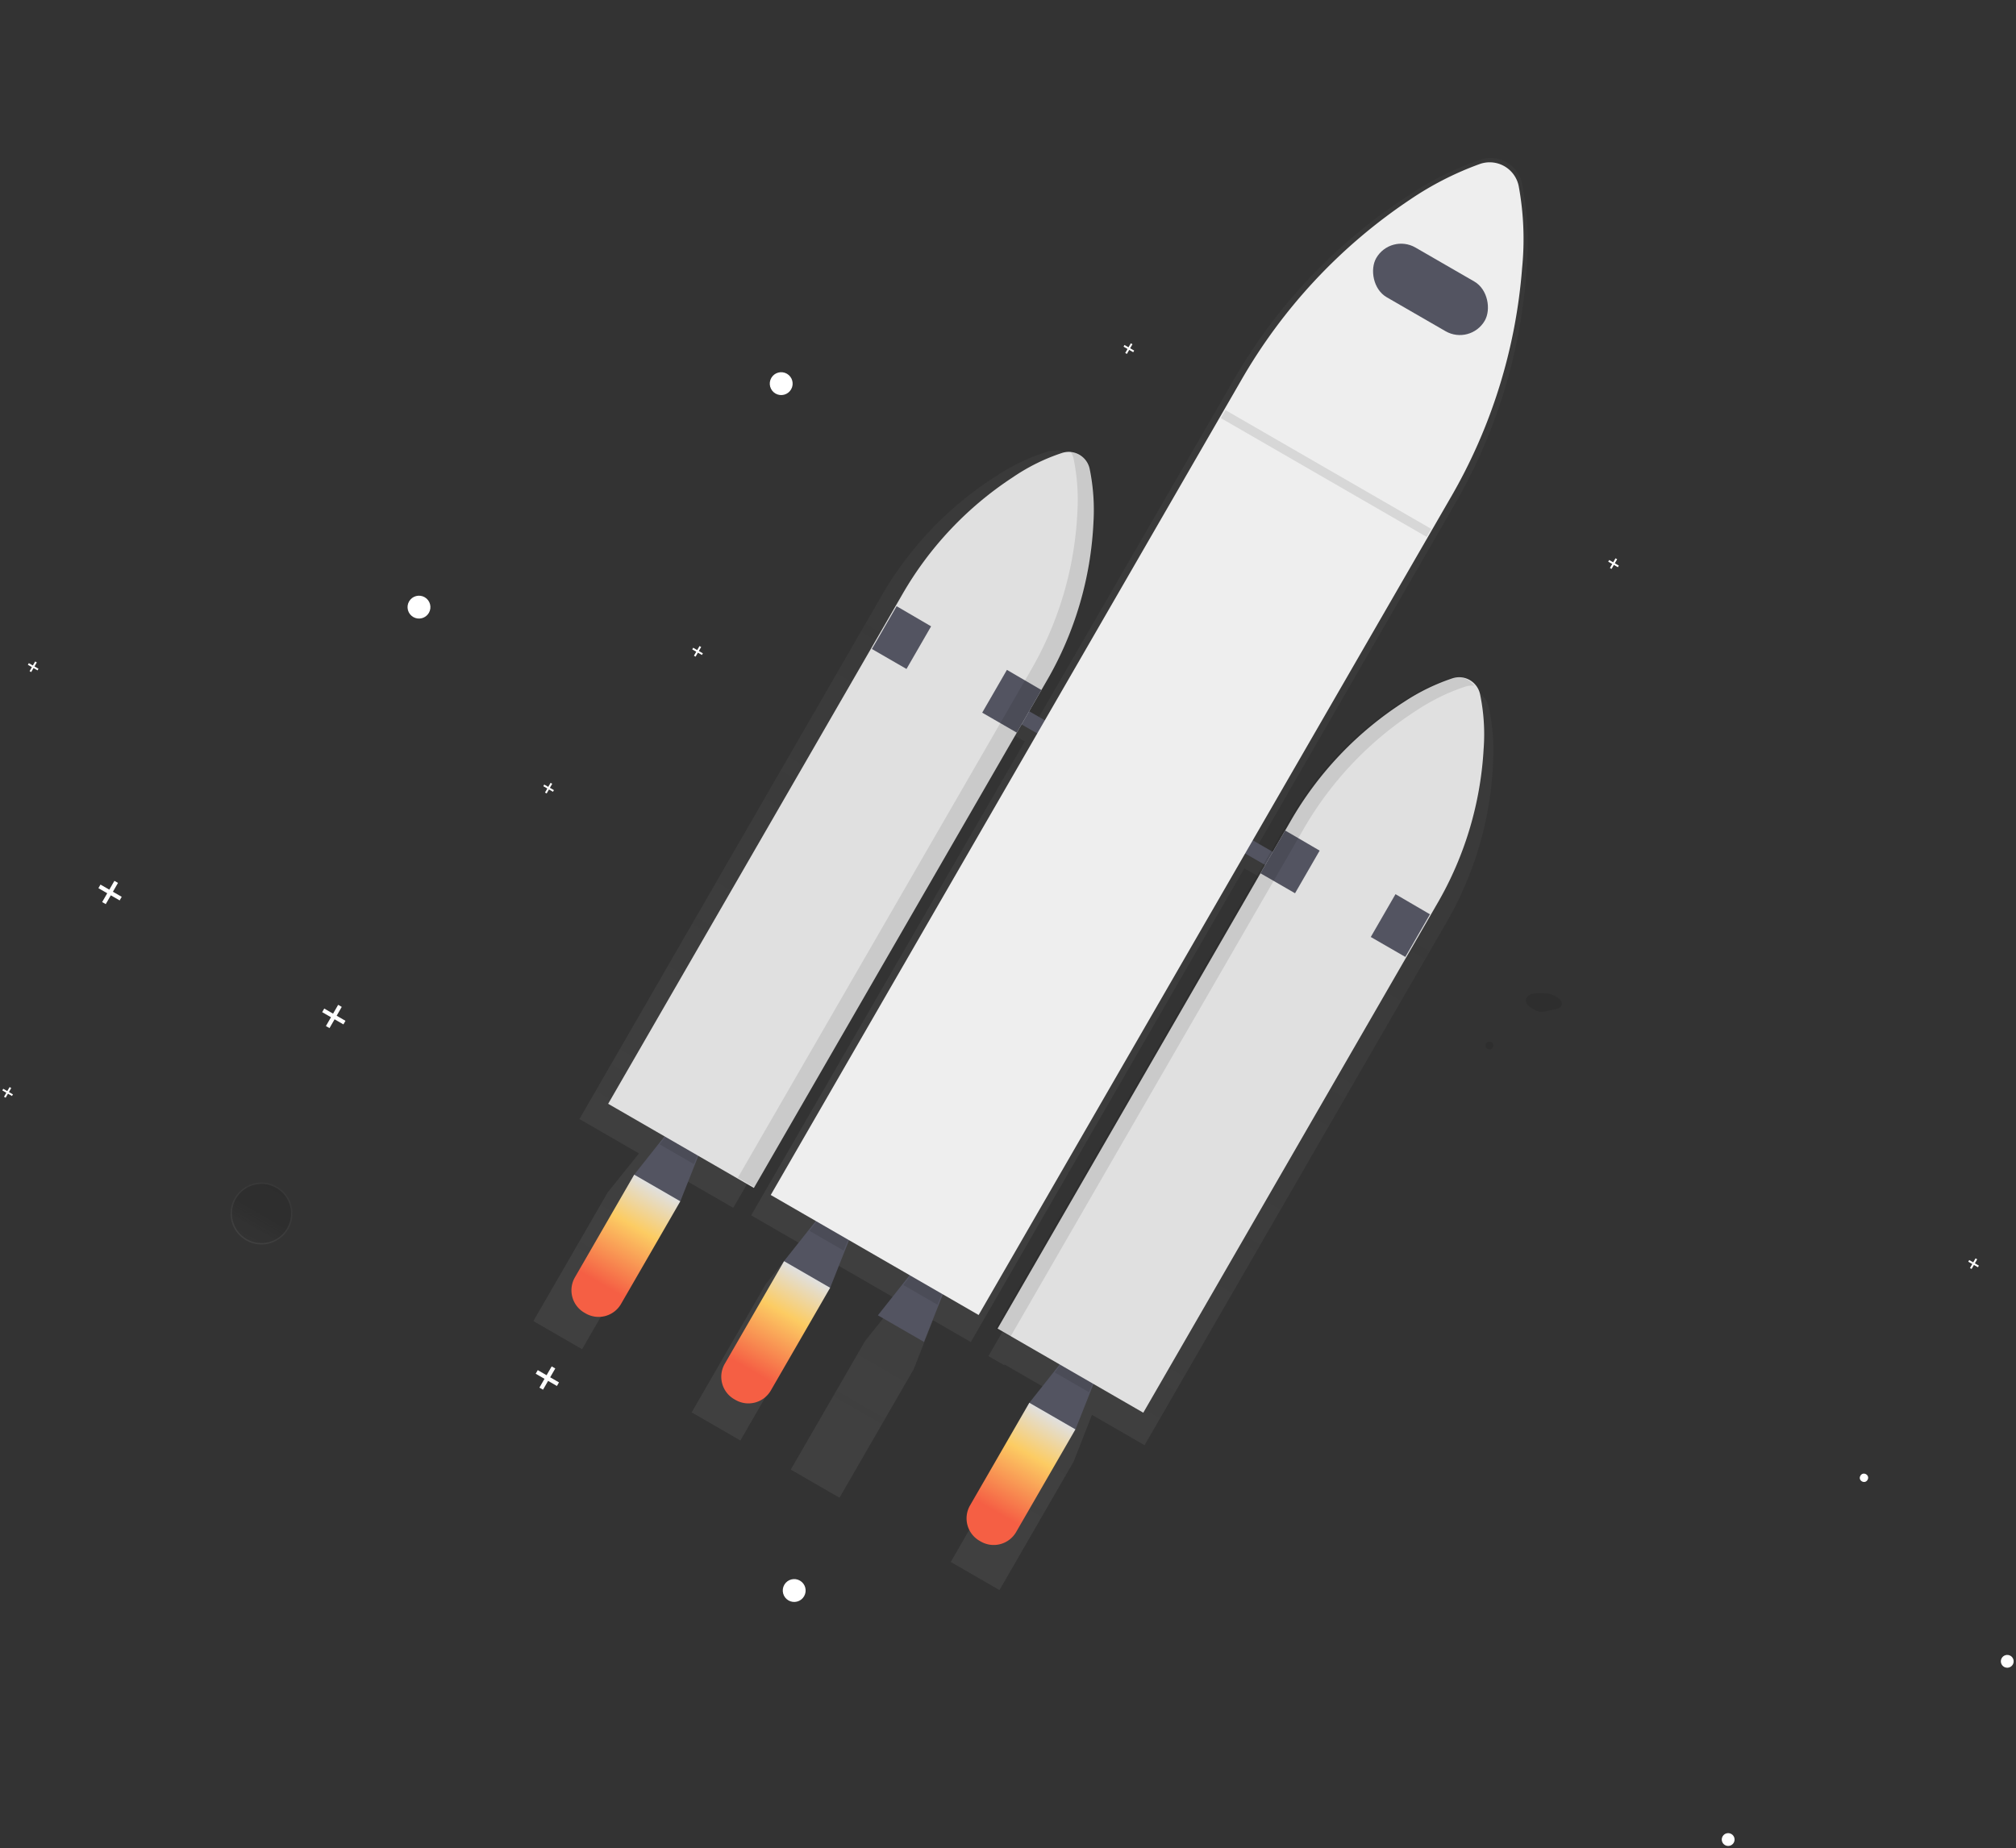 <svg xmlns="http://www.w3.org/2000/svg" xmlns:xlink="http://www.w3.org/1999/xlink" width="122.529" height="112.35" viewBox="0 0 122.529 112.35">
  <rect x="0" y="0" width="122.529" height="112.35" fill="#333333" stroke="none"/>
  <defs>
    <linearGradient id="linear-gradient" x1="0.5" y1="1" x2="0.5" gradientUnits="objectBoundingBox">
      <stop offset="0" stop-color="gray" stop-opacity="0.251"/>
      <stop offset="0.54" stop-color="gray" stop-opacity="0.122"/>
      <stop offset="1" stop-color="gray" stop-opacity="0.102"/>
    </linearGradient>
    <linearGradient id="linear-gradient-2" x1="0.5" y1="1" x2="0.5" y2="0" xlink:href="#linear-gradient"/>
    <linearGradient id="linear-gradient-3" x1="0.5" x2="0.5" y2="1" gradientUnits="objectBoundingBox">
      <stop offset="0" stop-color="#e0e0e0"/>
      <stop offset="0.31" stop-color="#fccc63"/>
      <stop offset="0.77" stop-color="#f55f44"/>
    </linearGradient>
    <linearGradient id="linear-gradient-4" x1="0.5" y1="0" x2="0.5" y2="1" xlink:href="#linear-gradient-3"/>
  </defs>
  <g id="Group_67" data-name="Group 67" transform="translate(-2115.921 -12185.79) rotate(30)">
    <g id="Group_56" data-name="Group 56" transform="translate(7974.101 9549.297)" opacity="0.7">
      <circle id="Ellipse_88" data-name="Ellipse 88" cx="1.882" cy="1.882" r="1.882" transform="translate(0 0)" fill="url(#linear-gradient)"/>
    </g>
    <circle id="Ellipse_89" data-name="Ellipse 89" cx="1.797" cy="1.797" r="1.797" transform="translate(7974.186 9549.382)" opacity="0.2"/>
    <circle id="Ellipse_90" data-name="Ellipse 90" cx="0.695" cy="0.695" r="0.695" transform="translate(7965.148 9513.777)" fill="#fff"/>
    <circle id="Ellipse_91" data-name="Ellipse 91" cx="0.695" cy="0.695" r="0.695" transform="translate(8014.786 9554.143)" fill="#fff"/>
    <circle id="Ellipse_93" data-name="Ellipse 93" cx="0.389" cy="0.389" r="0.389" transform="translate(8071.821 9539.176)" fill="#fff"/>
    <circle id="Ellipse_95" data-name="Ellipse 95" cx="0.389" cy="0.389" r="0.389" transform="translate(8081.094 9521.313)" fill="#fff"/>
    <circle id="Ellipse_96" data-name="Ellipse 96" cx="0.695" cy="0.695" r="0.695" transform="translate(7977.421 9491.004)" fill="#fff"/>
    <path id="Path_619" data-name="Path 619" d="M143.5,588.289h-.619v-.619h-.252v.619h-.619v.252h.619v.618h.252v-.618h.619Z" transform="translate(7815.501 8950.467)" fill="#fff"/>
    <path id="Path_620" data-name="Path 620" d="M257.5,586.289h-.619v-.619h-.252v.619h-.619v.252h.619v.618h.252v-.618h.619Z" transform="translate(7717.047 8952.194)" fill="#fff"/>
    <path id="Path_621" data-name="Path 621" d="M420.5,678.289h-.619v-.619h-.252v.619h-.619v.252h.619v.618h.252v-.618h.619Z" transform="translate(7576.275 8872.74)" fill="#fff"/>
    <path id="Path_622" data-name="Path 622" d="M652.669,128.922h-.282v-.282h-.115v.282h-.282v.115h.282v.282h.115v-.282h.282Z" transform="translate(7375.066 9346.9)" fill="#fff"/>
    <path id="Path_623" data-name="Path 623" d="M947.669,318.922h-.282v-.282h-.115v.282h-.282v.115h.282v.282h.115v-.282h.282Z" transform="translate(7120.294 9182.811)" fill="#fff"/>
    <path id="Path_625" data-name="Path 625" d="M65.669,520.922h-.282v-.282h-.115v.282H64.99v.115h.282v.282h.115v-.282h.282Z" transform="translate(7882.019 9008.356)" fill="#fff"/>
    <path id="Path_626" data-name="Path 626" d="M150.669,690.922h-.282v-.282h-.115v.282h-.282v.115h.282v.282h.115v-.282h.282Z" transform="translate(7808.61 8861.539)" fill="#fff"/>
    <path id="Path_627" data-name="Path 627" d="M417.669,153.922h-.282v-.282h-.115v.282h-.282v.115h.282v.282h.115v-.282h.282Z" transform="translate(7578.02 9325.31)" fill="#fff"/>
    <path id="Path_628" data-name="Path 628" d="M291.669,452.922h-.282v-.282h-.115v.282h-.282v.115h.282v.282h.115v-.282h.282Z" transform="translate(7686.838 9067.083)" fill="#fff"/>
    <path id="Path_629" data-name="Path 629" d="M318.669,366.922h-.282v-.282h-.115v.282h-.282v.115h.282v.282h.115v-.282h.282Z" transform="translate(7663.52 9141.355)" fill="#fff"/>
    <g id="Group_58" data-name="Group 58" transform="translate(7989.844 9458)" opacity="0.7">
      <path id="Path_630" data-name="Path 630" d="M451.183,84.771a21.1,21.1,0,0,0-2.386-9.818,12.306,12.306,0,0,0-1.958-2.851,1.4,1.4,0,0,0-1.6-.308,1.451,1.451,0,0,0-.56.361,12.586,12.586,0,0,0-1.909,2.745,21.2,21.2,0,0,0-2.505,10.091V87.1h-1.354V62.554A32.88,32.88,0,0,0,435.5,47.836a18.567,18.567,0,0,0-2.794-4.272,1.936,1.936,0,0,0-2.911,0,18.976,18.976,0,0,0-2.727,4.113,33.035,33.035,0,0,0-3.576,15.112v24.3h-1.17V84.879a21.191,21.191,0,0,0-2.505-10.084,12.875,12.875,0,0,0-1.909-2.745,1.4,1.4,0,0,0-1.636-.3l.049.026a1.468,1.468,0,0,0-.457.319,12.386,12.386,0,0,0-1.957,2.851,21.106,21.106,0,0,0-2.386,9.818V121.45H415.7l-.461,3.015v9.018h3.417v-9.018l-.457-3.016h4.118V88.038h1.17V121.3h3.337l-.479,3.161v9.018h3.417v-9.018l-.479-3.165h4.5l-.481,3.165v9.018h3.417v-9.018l-.479-3.165H438.9V88.042h1.354V121.5h1.1v-.05h3.63l-.455,3.012v9.018h3.417v-9.018l-.457-3.016h3.691Z" transform="translate(-411.519 -42.904)" fill="url(#linear-gradient-2)"/>
    </g>
    <path id="Path_631" data-name="Path 631" d="M415.906,560.369H412.67l.578-3.929h2.08Z" transform="translate(7581.751 8977.438)" fill="#535461"/>
    <g id="Group_59" data-name="Group 59" transform="translate(7994.838 9534.341)" opacity="0.1">
      <path id="Path_632" data-name="Path 632" d="M415.73,560.928h2.4l-.161-1.1h-2.08Z" transform="translate(-415.73 -559.83)"/>
    </g>
    <path id="Path_633" data-name="Path 633" d="M619.265,560.369H616.03l.577-3.929h2.081Z" transform="translate(7406.123 8977.438)" fill="#535461"/>
    <g id="Group_60" data-name="Group 60" transform="translate(8022.568 9534.341)" opacity="0.1">
      <path id="Path_634" data-name="Path 634" d="M619.08,560.928h2.4l-.161-1.1h-2.081Z" transform="translate(-619.08 -559.83)"/>
    </g>
    <path id="Path_635" data-name="Path 635" d="M493.015,560.369H489.78l.577-3.929h2.081Z" transform="translate(7515.156 8977.438)" fill="#535461"/>
    <g id="Group_61" data-name="Group 61" transform="translate(8005.352 9534.341)" opacity="0.1">
      <path id="Path_636" data-name="Path 636" d="M492.83,560.928h2.4l-.161-1.1h-2.081Z" transform="translate(-492.83 -559.83)"/>
    </g>
    <path id="Path_637" data-name="Path 637" d="M541.315,560.369H538.08l.577-3.929h2.08Z" transform="translate(7473.442 8977.438)" fill="#535461"/>
    <g id="Group_62" data-name="Group 62" transform="translate(8011.938 9534.341)" opacity="0.1">
      <path id="Path_638" data-name="Path 638" d="M541.13,560.928h2.4l-.162-1.1h-2.08Z" transform="translate(-541.13 -559.83)"/>
    </g>
    <rect id="Rectangle_139" data-name="Rectangle 139" width="23.109" height="0.925" transform="translate(7997.657 9501.41)" fill="#535461"/>
    <path id="Path_639" data-name="Path 639" d="M625.742,251.447a1.3,1.3,0,0,0-1.931,0A12.43,12.43,0,0,0,622,254.12a21.105,21.105,0,0,0-2.371,9.818v35.57h10.227v-35.72a21.03,21.03,0,0,0-2.26-9.565A11.941,11.941,0,0,0,625.742,251.447Z" transform="translate(7398.595 9235.361)" fill="#e0e0e0"/>
    <path id="Path_640" data-name="Path 640" d="M423.342,251.447a1.3,1.3,0,0,1,1.931,0,12.433,12.433,0,0,1,1.812,2.673,21.122,21.122,0,0,1,2.371,9.818v35.57H419.229v-35.72a21.03,21.03,0,0,1,2.26-9.565A11.9,11.9,0,0,1,423.342,251.447Z" transform="translate(7571.667 9235.361)" fill="#e0e0e0"/>
    <path id="Path_641" data-name="Path 641" d="M387.25,307.33l2.427.012v2.992H387.25Z" transform="translate(7603.705 9192.578)" fill="#535461"/>
    <path id="Path_642" data-name="Path 642" d="M444.02,307.33l2.427.012v2.992H444.02Z" transform="translate(7554.676 9192.578)" fill="#535461"/>
    <path id="Path_643" data-name="Path 643" d="M587.22,307.33l2.426.012v2.992H587.22Z" transform="translate(7431.004 9192.578)" fill="#535461"/>
    <path id="Path_644" data-name="Path 644" d="M643.99,307.33l2.426.012v2.992H643.99Z" transform="translate(7381.976 9192.578)" fill="#535461"/>
    <g id="Group_63" data-name="Group 63" transform="translate(7995.395 9486.334)" opacity="0.1">
      <path id="Path_645" data-name="Path 645" d="M455.577,253.78a12.434,12.434,0,0,0-1.812-2.673,1.3,1.3,0,0,0-1.545-.29,1.378,1.378,0,0,1,.39.29,12.431,12.431,0,0,1,1.811,2.673,21.1,21.1,0,0,1,2.371,9.818v35.567h1.156V263.6a21.12,21.12,0,0,0-2.371-9.82Z" transform="translate(-452.22 -250.678)"/>
    </g>
    <g id="Group_64" data-name="Group 64" transform="translate(8018.108 9486.432)" opacity="0.1">
      <path id="Path_646" data-name="Path 646" d="M622.191,254.5A12.426,12.426,0,0,1,624,251.828a1.353,1.353,0,0,1,.447-.319,1.3,1.3,0,0,0-1.486.319,12.386,12.386,0,0,0-1.812,2.673,21.122,21.122,0,0,0-2.371,9.818v35.573h1.041v-35.57A21.1,21.1,0,0,1,622.191,254.5Z" transform="translate(-618.779 -251.399)"/>
    </g>
    <path id="Path_647" data-name="Path 647" d="M446.742,636.922h-.089a1.574,1.574,0,0,1-1.574-1.574V628.14h3.236v7.208A1.574,1.574,0,0,1,446.742,636.922Z" transform="translate(7549.341 8909.667)" fill="url(#linear-gradient-3)"/>
    <path id="Path_648" data-name="Path 648" d="M523.852,636.922h-.09a1.574,1.574,0,0,1-1.572-1.574V628.14h3.235v7.208A1.574,1.574,0,0,1,523.852,636.922Z" transform="translate(7482.746 8909.667)" fill="url(#linear-gradient-4)"/>
    <path id="Path_649" data-name="Path 649" d="M572.151,636.922h-.091a1.574,1.574,0,0,1-1.57-1.574V628.14h3.235v7.208A1.574,1.574,0,0,1,572.151,636.922Z" transform="translate(7441.033 8909.667)" fill="url(#linear-gradient-4)"/>
    <path id="Path_650" data-name="Path 650" d="M650.1,636.922h-.086a1.574,1.574,0,0,1-1.576-1.574V628.14h3.235v7.208A1.574,1.574,0,0,1,650.1,636.922Z" transform="translate(7373.712 8909.667)" fill="url(#linear-gradient-4)"/>
    <path id="Path_651" data-name="Path 651" d="M511.042,45.575a1.8,1.8,0,0,0-2.756,0,19.131,19.131,0,0,0-2.591,4.005A32.933,32.933,0,0,0,502.31,64.3v57.085H516.9V64.067a32.827,32.827,0,0,0-3.224-14.332A17.77,17.77,0,0,0,511.042,45.575Z" transform="translate(7499.915 9413.344)" fill="#eee"/>
    <rect id="Rectangle_140" data-name="Rectangle 140" width="7.615" height="3.49" rx="1.745" transform="translate(8005.619 9465.26)" fill="#535461"/>
    <g id="Group_65" data-name="Group 65" transform="translate(8002.304 9479.592)" opacity="0.1">
      <rect id="Rectangle_141" data-name="Rectangle 141" width="14.443" height="0.56" transform="translate(0 0)"/>
    </g>
    <path id="Path_654" data-name="Path 654" d="M751.187,354.022a4.756,4.756,0,0,0-.66.348,1.038,1.038,0,0,0-.353.316.409.409,0,0,0-.008.451.636.636,0,0,0,.5.18,1.274,1.274,0,0,0,.57-.057,1.226,1.226,0,0,0,.333-.241l.38-.345c.136-.12.273-.285.219-.454a.409.409,0,0,0-.323-.218,1.353,1.353,0,0,0-.955.168" transform="translate(7285.914 9146.443)" opacity="0.1"/>
    <g id="Group_66" data-name="Group 66" transform="translate(8035.279 9504.787)" opacity="0.1">
      <circle id="Ellipse_100" data-name="Ellipse 100" cx="0.233" cy="0.233" r="0.233" transform="translate(0 0)"/>
    </g>
    <circle id="Ellipse_104" data-name="Ellipse 104" cx="0.251" cy="0.251" r="0.251" transform="translate(8068.112 9516.144)" fill="#fff"/>
  </g>
</svg>

